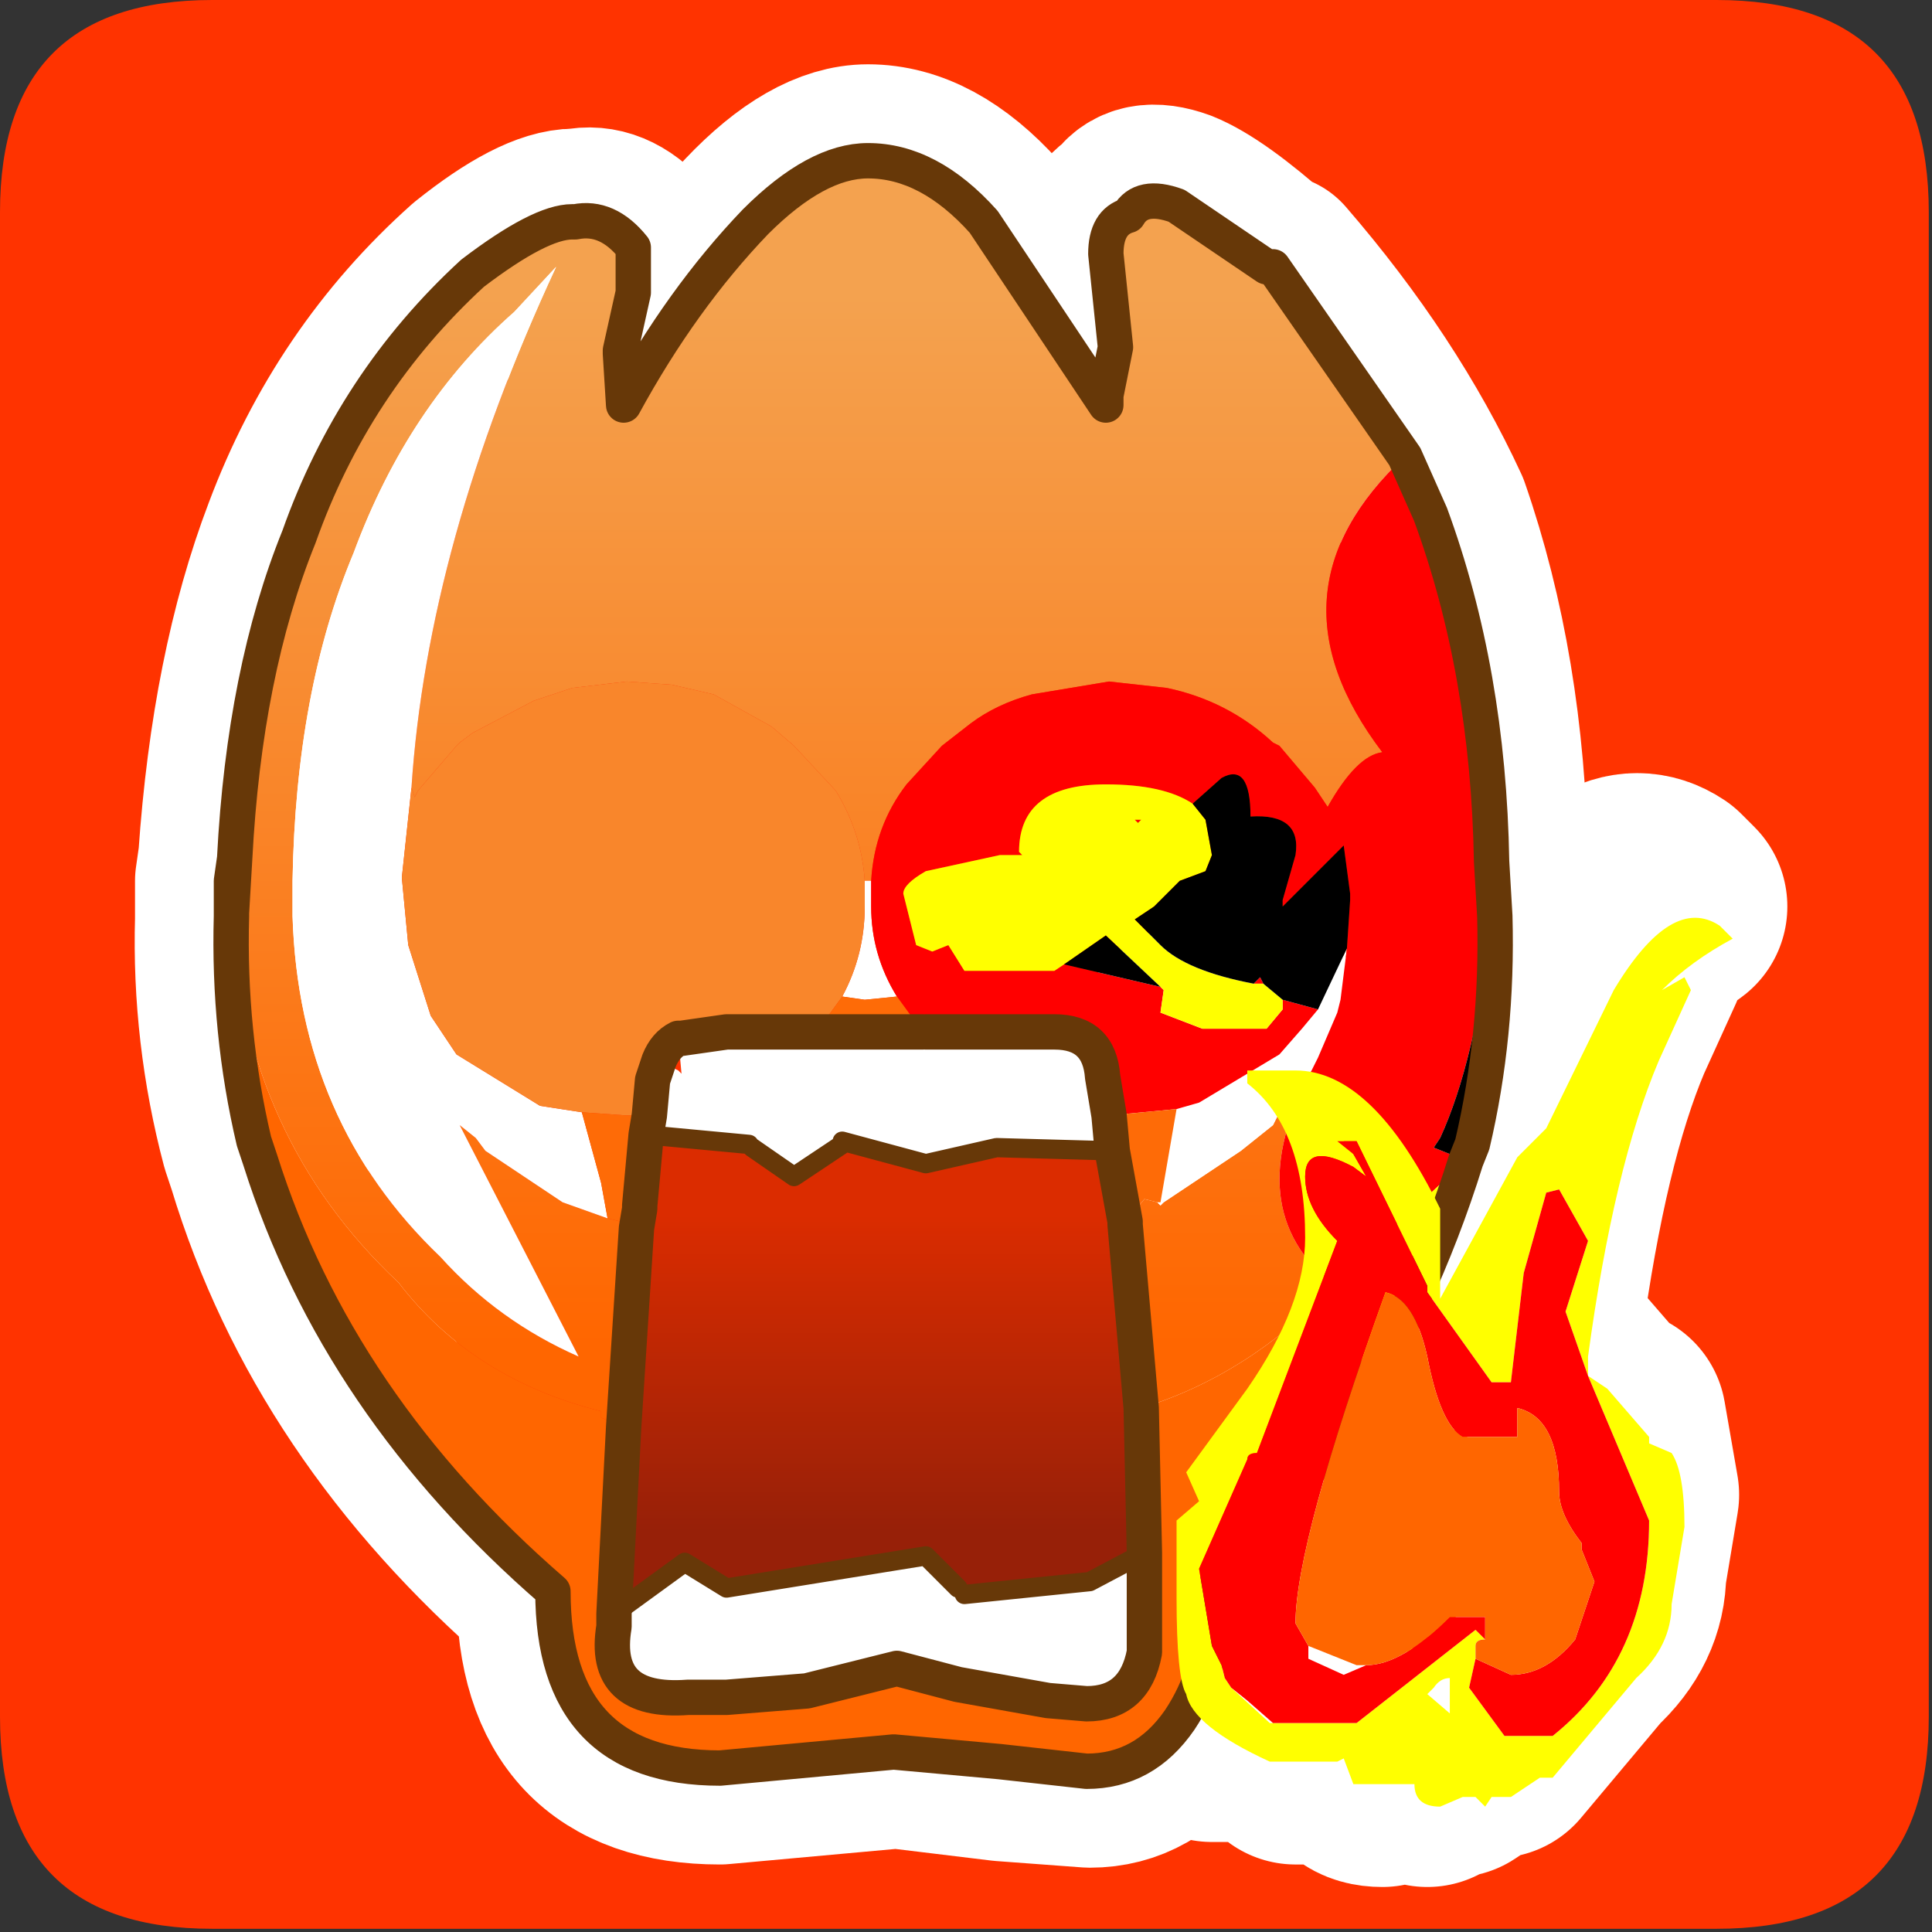 <?xml version="1.0" encoding="UTF-8" standalone="no"?>
<svg xmlns:ffdec="https://www.free-decompiler.com/flash" xmlns:xlink="http://www.w3.org/1999/xlink" ffdec:objectType="frame" height="30.05px" width="30.05px" xmlns="http://www.w3.org/2000/svg">
  <rect width="100%" height="100%" fill="#333333" stroke="none"/>
  <g transform="matrix(1.0, 0.0, 0.0, 1.0, 0.05, 0.05)">
    <use ffdec:characterId="1" height="30.05" transform="matrix(1.0, 0.0, 0.0, 1.0, -0.05, -0.05)" width="30.05" xlink:href="#shape0"/>
  </g>
  <defs>
    <g id="shape0" transform="matrix(1.0, 0.0, 0.0, 1.0, 0.05, 0.05)">
      <path d="M0.0 0.0 L30.0 0.0 30.0 30.0 0.0 30.0 0.0 0.0" fill="#33cc66" fill-opacity="0.0" fill-rule="evenodd" stroke="none"/>
      <path d="M26.65 -0.05 Q29.95 -0.05 29.95 3.25 L29.95 26.65 Q29.95 29.95 26.65 29.95 L3.25 29.95 Q-0.05 29.95 -0.05 26.65 L-0.05 3.25 Q-0.05 -0.05 3.25 -0.05 L26.65 -0.05" fill="#ff3300" fill-rule="evenodd" stroke="none"/>
      <path d="M25.8 13.85 L26.0 14.05 24.9 14.85 25.25 14.65 25.35 14.85 24.85 15.95 Q24.15 17.6 23.75 20.55 L23.75 20.6 23.75 20.85 24.05 21.05 24.7 21.8 24.7 21.9 25.05 22.05 25.25 23.2 25.05 24.4 Q25.05 25.05 24.5 25.55 L23.2 27.1 23.0 27.1 22.55 27.4 22.25 27.4 22.15 27.55 22.0 27.4 21.8 27.4 21.45 27.55 Q21.05 27.55 21.05 27.2 L20.1 27.2 19.95 26.8 19.85 26.85 18.8 26.85 Q17.6 26.3 17.5 25.8 17.35 25.55 17.35 24.3 L17.35 23.1 17.7 22.8 17.5 22.35 18.45 21.05 Q19.35 19.75 19.35 18.7 19.35 17.0 18.45 16.3 L18.45 16.1 19.2 16.1 Q20.4 16.1 21.45 18.25 L21.45 19.65 22.65 17.45 23.1 17.0 Q23.65 15.7 24.15 14.85 25.05 13.35 25.8 13.85 M22.0 25.25 L21.9 25.7 22.45 26.45 23.2 26.45 Q24.7 25.25 24.7 23.1 L23.75 20.85 23.4 19.85 23.75 18.75 23.3 17.95 23.1 18.0 22.75 19.25 22.55 20.95 22.25 20.95 21.25 19.55 21.25 19.45 Q20.5 17.6 20.15 17.2 L19.95 17.2 19.85 17.2 20.1 17.4 20.3 17.75 20.1 17.6 Q19.35 17.2 19.35 17.75 19.35 18.25 19.85 18.75 L18.6 22.05 Q18.45 22.05 18.45 22.15 L17.7 23.85 17.9 25.05 18.05 25.35 18.1 25.55 18.2 25.7 18.25 25.8 18.8 26.25 18.85 26.25 20.15 26.25 22.0 24.8 22.15 24.95 Q22.0 24.95 22.0 25.05 L22.0 25.25 M21.25 25.8 L21.6 26.1 21.6 25.55 Q21.45 25.55 21.35 25.7 L21.25 25.8" fill="#ffff00" fill-rule="evenodd" stroke="none"/>
      <path d="M19.95 17.2 L20.15 17.2 Q20.5 17.6 21.25 19.45 L21.25 19.55 22.25 20.95 22.55 20.95 22.75 19.25 23.1 18.0 23.3 17.95 23.75 18.75 23.4 19.85 23.75 20.85 24.7 23.1 Q24.7 25.25 23.2 26.45 L22.45 26.45 21.9 25.7 22.0 25.25 Q22.15 25.5 22.55 25.5 23.1 25.5 23.55 24.95 L23.85 24.05 23.65 23.55 23.65 23.45 Q23.3 23.0 23.3 22.65 23.3 21.5 22.65 21.35 L22.65 21.8 21.8 21.8 Q21.45 21.6 21.25 20.55 21.05 19.65 20.6 19.55 19.2 23.45 19.2 24.7 L19.4 25.05 19.4 25.25 19.95 25.5 20.3 25.35 Q20.85 25.35 21.6 24.6 L22.15 24.6 22.15 24.95 22.0 24.8 20.15 26.25 18.85 26.25 18.45 25.9 18.25 25.8 18.2 25.7 18.1 25.55 18.05 25.35 17.9 25.05 17.7 23.85 18.45 22.15 Q18.45 22.05 18.6 22.05 L19.85 18.75 Q19.35 18.25 19.35 17.75 19.35 17.2 20.1 17.6 L20.3 17.75 20.1 17.4 19.95 17.2" fill="#ff0000" fill-rule="evenodd" stroke="none"/>
      <path d="M22.0 25.25 L22.0 25.05 Q22.0 24.95 22.15 24.95 L22.15 24.6 21.6 24.6 Q20.85 25.35 20.3 25.35 L20.15 25.35 Q19.75 25.35 19.4 25.05 L19.2 24.7 Q19.2 23.45 20.6 19.55 21.05 19.65 21.25 20.55 21.45 21.6 21.8 21.8 L22.65 21.8 22.65 21.35 Q23.3 21.5 23.3 22.65 23.3 23.0 23.65 23.45 L23.65 23.55 23.85 24.05 23.55 24.95 Q23.1 25.5 22.55 25.5 22.15 25.5 22.0 25.25" fill="#ff6600" fill-rule="evenodd" stroke="none"/>
      <path d="M25.8 13.85 L26.0 14.05 24.9 14.85 25.25 14.65 25.35 14.85 24.85 15.95 Q24.15 17.6 23.75 20.55 L23.75 20.6 23.75 20.85 24.05 21.05 24.7 21.8 24.7 21.9 25.05 22.05 25.25 23.2 25.05 24.4 Q25.05 25.05 24.5 25.55 L23.2 27.1 23.0 27.1 22.55 27.4 22.25 27.4 22.15 27.55 22.0 27.4 21.8 27.4 21.45 27.55 Q21.05 27.55 21.05 27.2 L20.1 27.2 19.95 26.8 19.85 26.85 18.8 26.85 Q17.6 26.3 17.5 25.8 17.35 25.55 17.35 24.3 L17.35 23.1 17.7 22.8 17.5 22.35 18.45 21.05 Q19.35 19.75 19.35 18.7 19.35 17.0 18.45 16.3 L18.45 16.1 19.2 16.1 Q20.4 16.1 21.45 18.25 L21.45 19.65 22.65 17.45 23.1 17.0 Q23.65 15.7 24.15 14.85 25.05 13.35 25.8 13.85 Z" fill="none" stroke="#ffffff" stroke-linecap="round" stroke-linejoin="round" stroke-width="3.5"/>
      <path d="M3.55 14.2 L3.55 14.25 Q3.5 16.0 3.95 17.7 L4.05 18.0 Q5.2 21.8 8.55 24.7 8.55 27.45 11.15 27.45 L13.9 27.2 15.55 27.4 16.9 27.5 Q17.75 27.5 18.3 26.7 18.85 25.95 18.85 25.05 L18.85 24.7 Q21.55 21.85 22.75 18.05 L22.85 17.75 Q23.25 16.05 23.2 14.25 L23.15 13.35 Q23.1 10.4 22.25 7.95 21.35 6.0 19.75 4.15 L19.65 4.15 Q18.75 3.35 18.25 3.15 17.7 2.95 17.5 3.3 17.2 3.45 17.2 3.9 L17.35 5.35 17.2 6.1 17.2 6.25 15.3 3.45 Q14.4 2.45 13.45 2.45 12.65 2.45 11.7 3.45 10.6 4.6 9.65 6.25 L9.6 5.45 9.6 5.4 9.8 4.5 9.8 3.8 Q9.4 3.35 8.95 3.45 L8.9 3.45 Q8.35 3.45 7.35 4.25 5.5 5.9 4.6 8.3 3.8 10.4 3.6 13.3 L3.55 14.2 3.55 13.65 3.6 13.3" fill="none" stroke="#ffffff" stroke-linecap="round" stroke-linejoin="round" stroke-width="3.0"/>
      <path d="M3.55 14.15 L3.6 13.3 3.55 14.15 3.55 13.65 3.6 13.3 Q3.75 10.4 4.6 8.3 5.45 5.9 7.3 4.2 8.35 3.4 8.85 3.4 L8.9 3.4 Q9.4 3.3 9.8 3.8 L9.8 4.5 9.6 5.4 9.6 5.45 9.65 6.25 Q10.55 4.6 11.7 3.4 12.65 2.45 13.45 2.45 14.4 2.45 15.25 3.4 L17.15 6.25 17.15 6.1 17.3 5.35 17.15 3.9 Q17.15 3.4 17.5 3.3 17.7 2.95 18.25 3.15 L19.65 4.1 19.75 4.1 21.8 7.05 Q19.55 9.15 21.45 11.65 21.05 11.7 20.6 12.5 L20.4 12.2 19.85 11.55 19.75 11.5 Q19.05 10.85 18.1 10.65 L17.2 10.55 16.0 10.75 Q15.45 10.9 15.05 11.2 L14.6 11.55 14.05 12.15 Q13.55 12.8 13.5 13.65 L13.4 13.65 Q13.35 12.9 12.95 12.25 L12.3 11.55 11.95 11.25 11.05 10.75 10.4 10.6 9.7 10.55 8.85 10.65 8.25 10.85 7.3 11.35 7.1 11.5 7.05 11.55 6.45 12.25 6.4 12.35 6.35 12.2 Q6.6 8.4 8.6 4.1 L7.95 4.8 Q6.3 6.25 5.45 8.55 4.55 10.7 4.5 13.65 L4.5 14.2 Q4.6 17.4 6.8 19.5 7.7 20.5 8.95 21.05 L7.1 17.45 7.35 17.65 7.5 17.85 8.7 18.65 9.4 18.9 9.8 19.0 9.85 19.05 9.65 22.15 9.3 22.0 9.3 21.9 Q7.3 21.4 6.15 19.9 3.75 17.65 3.55 14.2 L3.55 14.15 M20.35 16.6 Q19.2 18.75 20.7 19.95 19.35 21.35 17.7 21.85 L17.45 19.0 17.45 18.95 17.5 18.9 17.75 18.6 17.95 18.65 18.0 18.7 18.05 18.65 19.25 17.85 19.75 17.45 19.85 17.25 20.35 16.6" fill="url(#gradient0)" fill-rule="evenodd" stroke="none"/>
      <path d="M9.85 19.05 L9.8 19.0 9.9 18.75 9.85 19.05 M9.4 18.9 L8.7 18.65 7.5 17.85 7.35 17.65 7.1 17.45 8.95 21.05 Q7.7 20.5 6.8 19.5 4.6 17.4 4.5 14.2 L4.5 13.65 Q4.55 10.7 5.45 8.55 6.3 6.25 7.95 4.8 L8.6 4.1 Q6.6 8.4 6.35 12.2 L6.2 13.6 6.3 14.65 6.65 15.75 7.05 16.35 8.35 17.15 9.0 17.25 9.3 18.35 9.4 18.9 M13.4 13.65 L13.5 13.65 13.5 13.95 13.5 14.05 Q13.5 14.8 13.9 15.45 L13.4 15.5 13.05 15.45 Q13.4 14.8 13.4 14.05 L13.4 13.95 13.4 13.65 M20.9 14.7 L20.8 15.5 20.75 15.7 20.45 16.4 20.35 16.6 19.85 17.25 19.75 17.45 19.25 17.85 18.05 18.65 18.0 18.7 17.95 18.65 18.0 18.65 18.25 17.2 18.6 17.1 19.85 16.35 20.2 15.95 20.45 15.65 20.9 14.7 M14.35 16.0 L16.1 16.0 16.35 16.0 Q17.05 16.0 17.1 16.7 L17.2 17.3 17.25 17.85 15.45 17.8 14.35 18.05 13.05 17.7 13.05 17.75 12.3 18.25 11.65 17.8 11.6 17.75 10.0 17.6 10.05 17.3 10.1 16.75 10.2 16.45 10.5 16.6 10.55 16.65 10.5 16.1 10.55 16.1 11.25 16.0 12.65 16.0 14.3 16.0 14.35 16.0 M17.75 24.1 L17.75 25.65 Q17.6 26.45 16.85 26.45 L16.25 26.4 14.85 26.15 13.9 25.9 12.5 26.25 11.25 26.35 10.65 26.35 Q9.3 26.45 9.5 25.25 L9.5 25.05 10.6 24.25 11.25 24.65 14.35 24.15 14.85 24.65 14.95 24.75 16.9 24.55 17.75 24.1" fill="#ffffff" fill-rule="evenodd" stroke="none"/>
      <path d="M6.35 12.2 L6.4 12.35 6.45 12.25 7.05 11.55 7.1 11.5 7.3 11.35 8.25 10.85 8.85 10.65 9.7 10.55 10.4 10.6 11.05 10.75 11.95 11.25 12.3 11.55 12.95 12.25 Q13.35 12.9 13.4 13.65 L13.4 13.95 13.4 14.05 Q13.4 14.8 13.05 15.45 L12.65 16.0 11.25 16.0 10.55 16.1 10.5 16.1 Q10.3 16.2 10.2 16.45 L10.1 16.75 10.05 17.3 9.7 17.3 9.0 17.25 8.35 17.15 7.05 16.35 6.65 15.75 6.3 14.65 6.2 13.6 6.35 12.2" fill="#f9862b" fill-rule="evenodd" stroke="none"/>
      <path d="M13.5 13.65 Q13.55 12.8 14.05 12.15 L14.6 11.55 15.05 11.2 Q15.45 10.9 16.0 10.75 L17.2 10.55 18.1 10.65 Q19.05 10.85 19.75 11.5 L19.85 11.55 20.4 12.2 20.6 12.5 Q21.05 11.7 21.45 11.65 19.55 9.15 21.8 7.05 L22.2 7.95 Q23.1 10.4 23.15 13.35 L23.15 13.85 23.15 14.2 23.15 14.3 Q22.9 16.45 22.35 17.65 L22.25 17.8 22.75 18.0 20.7 19.9 20.7 19.95 Q19.2 18.75 20.35 16.6 L20.45 16.4 20.75 15.7 20.8 15.5 20.9 14.7 20.95 13.95 20.95 13.85 20.85 13.1 19.9 14.05 19.9 13.95 20.1 13.25 Q20.2 12.6 19.4 12.65 19.4 11.8 18.95 12.05 L18.5 12.45 Q18.05 12.15 17.15 12.15 15.8 12.15 15.8 13.2 L15.85 13.25 15.5 13.25 14.35 13.5 Q14.0 13.7 14.0 13.85 L14.2 14.65 14.45 14.75 14.7 14.65 14.95 15.05 16.35 15.05 16.5 14.95 18.0 15.3 18.05 15.35 18.0 15.7 18.65 15.95 19.65 15.95 19.9 15.65 19.9 15.5 20.45 15.65 20.2 15.95 19.85 16.35 18.6 17.1 18.25 17.2 17.2 17.3 17.1 16.7 Q17.05 16.0 16.35 16.0 L16.1 16.0 14.35 16.0 14.3 16.0 13.9 15.45 Q13.5 14.8 13.5 14.05 L13.5 13.95 13.5 13.65 M19.6 15.25 L19.55 15.25 19.45 15.25 19.55 15.15 19.6 15.25 M17.7 12.7 L17.65 12.75 17.6 12.7 17.7 12.7" fill="#ff0000" fill-rule="evenodd" stroke="none"/>
      <path d="M16.5 14.95 L16.35 15.05 14.95 15.05 14.7 14.65 14.45 14.75 14.2 14.65 14.0 13.85 Q14.0 13.7 14.35 13.5 L15.5 13.25 15.85 13.25 15.8 13.2 Q15.8 12.15 17.15 12.15 18.05 12.15 18.5 12.45 L18.7 12.7 18.8 13.25 18.7 13.5 18.3 13.65 17.9 14.05 17.6 14.25 18.0 14.65 Q18.4 15.05 19.45 15.25 L19.55 15.25 19.6 15.25 19.9 15.5 19.9 15.65 19.65 15.95 18.65 15.95 18.0 15.7 18.05 15.35 18.0 15.3 17.15 14.5 16.5 14.95 M20.7 19.95 L20.7 19.9 22.75 18.0 Q22.05 20.25 20.8 22.2 L20.7 19.95 M17.7 12.7 L17.6 12.7 17.65 12.75 17.7 12.7" fill="#ffff00" fill-rule="evenodd" stroke="none"/>
      <path d="M18.5 12.45 L18.95 12.05 Q19.4 11.8 19.4 12.65 20.2 12.6 20.1 13.25 L19.9 13.95 19.9 14.05 20.85 13.1 20.95 13.85 20.95 13.95 20.9 14.7 20.45 15.65 19.9 15.5 19.6 15.25 19.55 15.15 19.45 15.25 Q18.4 15.05 18.0 14.65 L17.6 14.25 17.9 14.05 18.3 13.65 18.7 13.5 18.8 13.25 18.7 12.7 18.5 12.45 M22.75 18.0 L22.25 17.8 22.35 17.65 Q22.9 16.45 23.15 14.3 L23.15 14.2 23.15 13.85 23.15 13.35 23.2 14.2 Q23.25 16.05 22.85 17.75 L22.75 18.0 M16.5 14.95 L17.15 14.5 18.0 15.3 16.5 14.95" fill="#000000" fill-rule="evenodd" stroke="none"/>
      <path d="M9.8 19.0 L9.4 18.9 9.3 18.35 9.0 17.25 9.7 17.3 10.05 17.3 10.0 17.6 9.9 18.7 9.9 18.75 9.8 19.0 M18.25 17.2 L18.0 18.65 17.95 18.65 17.75 18.6 17.5 18.9 17.45 18.95 17.25 17.85 17.2 17.3 18.25 17.2 M14.3 16.0 L12.65 16.0 13.05 15.45 13.4 15.5 13.9 15.45 14.3 16.0" fill="#fe6b07" fill-rule="evenodd" stroke="none"/>
      <path d="M9.65 22.15 L9.85 19.05 9.9 18.75 9.9 18.7 10.0 17.6 11.6 17.75 11.65 17.8 12.3 18.25 13.05 17.75 13.05 17.7 14.35 18.05 15.45 17.8 17.25 17.85 17.45 18.95 17.45 19.0 17.7 21.85 17.75 24.1 16.9 24.55 14.95 24.75 14.85 24.65 14.35 24.15 11.25 24.65 10.6 24.25 9.5 25.05 9.65 22.15" fill="url(#gradient1)" fill-rule="evenodd" stroke="none"/>
      <path d="M3.55 14.2 Q3.75 17.65 6.15 19.9 7.3 21.4 9.3 21.9 L9.3 22.0 9.65 22.15 9.5 25.05 9.5 25.25 Q9.3 26.45 10.65 26.35 L11.25 26.35 12.5 26.25 13.9 25.9 14.85 26.15 16.25 26.4 16.85 26.45 Q17.6 26.45 17.75 25.65 L17.75 24.1 17.7 21.85 Q19.35 21.35 20.7 19.95 L20.8 22.2 18.8 24.7 18.8 25.0 Q18.8 25.95 18.3 26.7 17.75 27.5 16.85 27.5 L15.5 27.35 13.85 27.2 11.15 27.45 Q8.55 27.45 8.55 24.7 5.2 21.8 4.0 18.0 L3.9 17.7 Q3.5 16.0 3.55 14.2" fill="#ff6600" fill-rule="evenodd" stroke="none"/>
      <path d="M3.6 13.3 L3.55 14.15 3.55 14.2 Q3.5 16.0 3.9 17.7 L4.0 18.0 Q5.2 21.8 8.55 24.7 8.55 27.45 11.15 27.45 L13.85 27.2 15.5 27.35 16.85 27.5 Q17.75 27.5 18.3 26.7 18.8 25.95 18.8 25.0 L18.8 24.7 20.8 22.2 Q22.05 20.25 22.75 18.0 L22.85 17.75 Q23.25 16.05 23.2 14.2 L23.15 13.35 Q23.1 10.4 22.2 7.95 L21.8 7.05 19.75 4.1 19.65 4.1 18.25 3.15 Q17.7 2.95 17.5 3.3 17.15 3.4 17.15 3.9 L17.3 5.35 17.15 6.1 17.15 6.25 15.25 3.4 Q14.4 2.45 13.45 2.45 12.65 2.45 11.7 3.4 10.55 4.6 9.65 6.25 L9.6 5.45 9.6 5.4 9.8 4.5 9.8 3.8 Q9.4 3.3 8.9 3.4 L8.85 3.4 Q8.35 3.4 7.3 4.2 5.45 5.9 4.6 8.3 3.75 10.4 3.6 13.3 L3.55 13.65 3.55 14.15 M9.65 22.15 L9.85 19.05 9.9 18.75 9.9 18.7 10.0 17.6 10.05 17.3 10.1 16.75 10.2 16.45 Q10.3 16.2 10.5 16.1 L10.55 16.1 11.25 16.0 12.65 16.0 14.3 16.0 M17.2 17.3 L17.1 16.7 Q17.05 16.0 16.35 16.0 L16.1 16.0 14.35 16.0 M17.25 17.85 L17.2 17.3 M17.45 18.95 L17.45 19.0 17.7 21.85 17.75 24.1 17.75 25.65 Q17.6 26.45 16.85 26.45 L16.25 26.4 14.85 26.15 13.9 25.9 12.5 26.25 11.25 26.35 10.65 26.35 Q9.3 26.45 9.5 25.25 L9.5 25.05 9.65 22.15 M17.45 18.95 L17.25 17.85" fill="none" stroke="#673808" stroke-linecap="round" stroke-linejoin="round" stroke-width="0.55"/>
      <path d="M10.0 17.6 L11.6 17.75 M11.65 17.8 L12.3 18.25 13.05 17.75 M13.05 17.7 L14.35 18.05 15.45 17.8 17.25 17.85 M17.75 24.1 L16.9 24.55 14.95 24.75 M14.85 24.65 L14.35 24.15 11.25 24.65 10.6 24.25 9.5 25.05" fill="none" stroke="#673808" stroke-linecap="round" stroke-linejoin="round" stroke-width="0.3"/>
      <path d="M26.9 14.55 Q26.25 14.9 25.8 15.35 L26.15 15.15 26.25 15.35 25.75 16.45 Q25.05 18.1 24.65 21.05 L24.65 21.1 24.65 21.35 24.95 21.55 25.6 22.3 25.6 22.4 25.95 22.55 Q26.15 22.85 26.15 23.7 L25.95 24.9 Q25.95 25.55 25.4 26.05 L24.1 27.6 23.9 27.6 23.45 27.9 23.15 27.9 23.05 28.05 22.9 27.9 22.7 27.9 22.35 28.05 Q21.95 28.05 21.95 27.7 L21.0 27.7 20.85 27.3 20.75 27.35 19.7 27.35 Q18.5 26.8 18.4 26.3 18.25 26.05 18.25 24.8 L18.25 23.6 18.6 23.3 18.4 22.85 19.35 21.55 Q20.25 20.25 20.25 19.2 20.25 17.5 19.35 16.8 L19.35 16.6 20.1 16.6 Q21.3 16.6 22.35 18.75 L22.35 20.15 23.55 17.95 24.0 17.5 25.05 15.35 Q25.95 13.85 26.7 14.35 L26.9 14.55 M22.9 25.75 L22.8 26.2 23.35 26.95 24.1 26.95 Q25.6 25.75 25.6 23.6 L24.65 21.35 24.3 20.35 24.65 19.25 24.2 18.45 24.0 18.5 23.65 19.75 23.45 21.45 23.15 21.45 22.15 20.05 22.15 19.95 21.05 17.7 20.85 17.7 20.75 17.7 21.0 17.9 21.2 18.25 21.0 18.1 Q20.25 17.7 20.25 18.25 20.25 18.75 20.75 19.25 L19.5 22.55 Q19.35 22.55 19.35 22.65 L18.6 24.35 18.8 25.55 18.95 25.85 19.0 26.05 19.1 26.2 19.7 26.75 19.75 26.75 21.05 26.75 22.9 25.3 23.05 25.45 Q22.9 25.45 22.9 25.55 L22.9 25.75 M22.15 26.3 L22.5 26.6 22.5 26.05 Q22.35 26.05 22.25 26.2 L22.15 26.3" fill="#ffff00" fill-rule="evenodd" stroke="none"/>
      <path d="M20.85 17.7 L21.05 17.7 22.15 19.95 22.15 20.05 23.15 21.45 23.45 21.45 23.65 19.75 24.0 18.5 24.2 18.45 24.65 19.25 24.3 20.35 24.65 21.35 25.6 23.6 Q25.6 25.75 24.1 26.95 L23.35 26.95 22.8 26.2 22.9 25.75 23.45 26.0 Q24.0 26.0 24.45 25.45 L24.75 24.55 24.55 24.05 24.55 23.95 Q24.2 23.5 24.2 23.15 24.2 22.0 23.55 21.85 L23.55 22.3 22.7 22.3 Q22.35 22.1 22.15 21.05 21.95 20.15 21.5 20.05 20.1 23.95 20.1 25.2 L20.3 25.55 20.3 25.75 20.85 26.0 21.2 25.85 Q21.75 25.85 22.5 25.1 L23.05 25.1 23.05 25.45 22.9 25.3 21.05 26.75 19.75 26.75 19.35 26.4 19.1 26.2 19.0 26.05 18.95 25.85 18.8 25.55 18.6 24.35 19.35 22.65 Q19.35 22.55 19.5 22.55 L20.75 19.25 Q20.25 18.75 20.25 18.25 20.25 17.7 21.0 18.1 L21.2 18.25 21.0 17.9 20.85 17.7" fill="#ff0000" fill-rule="evenodd" stroke="none"/>
      <path d="M22.9 25.75 L22.9 25.55 Q22.9 25.45 23.05 25.45 L23.05 25.1 22.5 25.1 Q21.75 25.85 21.2 25.85 L21.05 25.85 20.3 25.55 20.1 25.2 Q20.1 23.95 21.5 20.05 21.95 20.15 22.15 21.05 22.35 22.1 22.7 22.3 L23.55 22.3 23.55 21.85 Q24.2 22.0 24.2 23.15 24.2 23.5 24.55 23.95 L24.55 24.05 24.75 24.55 24.45 25.45 Q24.0 26.0 23.45 26.0 L22.9 25.75" fill="#ff6600" fill-rule="evenodd" stroke="none"/>
    </g>
    <linearGradient gradientTransform="matrix(0.0, 0.01, -0.012, 0.0, 13.35, 12.7)" gradientUnits="userSpaceOnUse" id="gradient0" spreadMethod="pad" x1="-819.2" x2="819.2">
      <stop offset="0.0" stop-color="#f4a24f"/>
      <stop offset="1.0" stop-color="#ff6600"/>
    </linearGradient>
    <linearGradient gradientTransform="matrix(0.0, -0.003, 0.005, 0.0, 13.6, 21.3)" gradientUnits="userSpaceOnUse" id="gradient1" spreadMethod="pad" x1="-819.2" x2="819.2">
      <stop offset="0.0" stop-color="#972008"/>
      <stop offset="1.0" stop-color="#db2c00"/>
    </linearGradient>
  </defs>
</svg>
